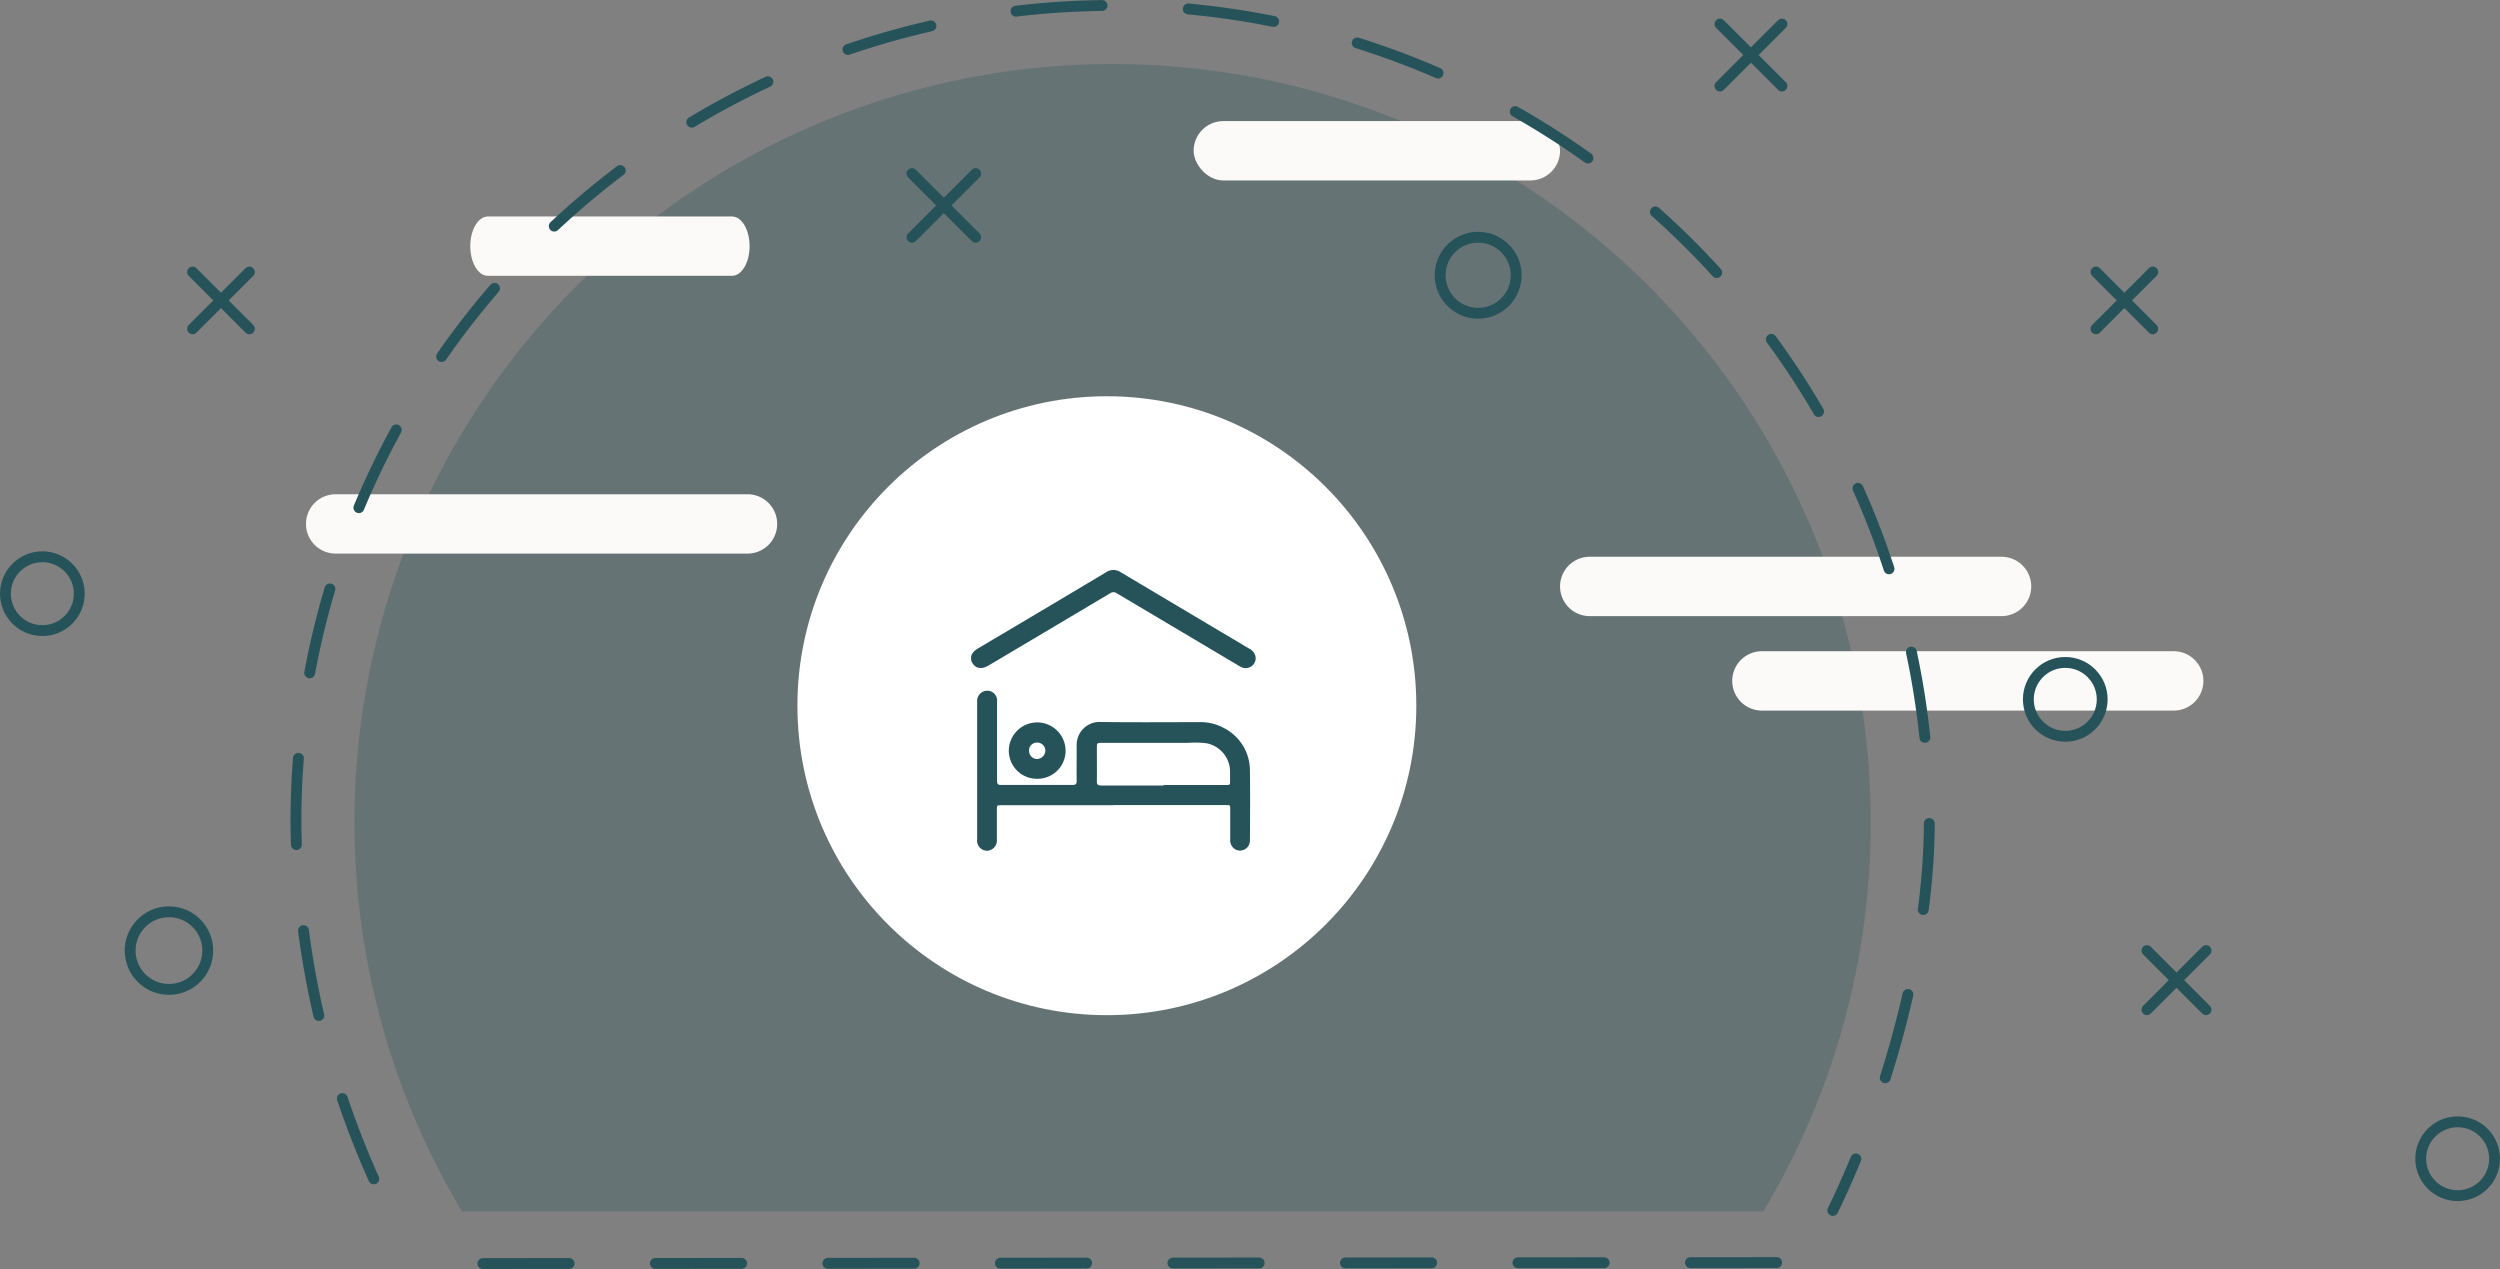 <svg xmlns="http://www.w3.org/2000/svg" xmlns:xlink="http://www.w3.org/1999/xlink" width="230.279" height="116.893" viewBox="0 0 230.279 116.893">
  <rect x="0" y="0" width="230.279" height="116.893" fill="#808080" stroke="none"/>
  <defs>
    <clipPath id="clip-path">
      <rect id="Rectangle_6374" data-name="Rectangle 6374" width="26.209" height="25.875" fill="none"/>
    </clipPath>
  </defs>
  <g id="Group_124325" data-name="Group 124325" transform="translate(-13.549 -9.5)">
    <g id="Group_123165" data-name="Group 123165" transform="translate(0 -9.396)">
      <g id="Group_123148" data-name="Group 123148" transform="translate(40.808 19.396)">
        <path id="Path_308605" data-name="Path 308605" d="M456.472,213.373a69.5,69.5,0,0,1-9.9,35.862H326.713a69.834,69.834,0,1,1,129.759-35.862Z" transform="translate(-311.416 -138.146)" fill="#265359" opacity="0.28"/>
        <g id="Group_123145" data-name="Group 123145" transform="translate(0.926 10.654)">
          <path id="Path_308606" data-name="Path 308606" d="M324.076,182.747H301.591c-.9,0-1.621-1.224-1.621-2.734h0c0-1.51.726-2.734,1.621-2.734h22.486c.895,0,1.62,1.224,1.62,2.734h0C325.7,181.523,324.971,182.747,324.076,182.747Z" transform="translate(-284.836 -168.494)" fill="#fbfaf8"/>
          <rect id="Rectangle_62500" data-name="Rectangle 62500" width="33.752" height="5.468" rx="2.734" transform="translate(81.762)" fill="#fbfaf8"/>
          <path id="Path_308607" data-name="Path 308607" d="M624.284,258.059H586.351a2.734,2.734,0,0,1-2.734-2.734h0a2.734,2.734,0,0,1,2.734-2.734h37.933a2.734,2.734,0,0,1,2.734,2.734h0A2.734,2.734,0,0,1,624.284,258.059Z" transform="translate(-468.103 -212.461)" fill="#fbfaf8"/>
          <path id="Path_308608" data-name="Path 308608" d="M662.388,278.965H624.455a2.734,2.734,0,0,1-2.734-2.734h0a2.734,2.734,0,0,1,2.734-2.734h37.933a2.734,2.734,0,0,1,2.734,2.734h0A2.734,2.734,0,0,1,662.388,278.965Z" transform="translate(-490.348 -224.666)" fill="#fbfaf8"/>
          <path id="Path_308609" data-name="Path 308609" d="M346.742,244.223H308.809a2.734,2.734,0,0,1-2.734-2.734h0a2.734,2.734,0,0,1,2.734-2.734h37.934a2.734,2.734,0,0,1,2.734,2.734h0A2.734,2.734,0,0,1,346.742,244.223Z" transform="translate(-306.075 -204.384)" fill="#fbfaf8"/>
        </g>
        <g id="Group_123147" data-name="Group 123147" transform="translate(0)">
          <g id="Group_123146" data-name="Group 123146">
            <line id="Line_531" data-name="Line 531" x1="125.162" y2="0.095" transform="translate(11.232 115.798)" fill="none" stroke="#265359" stroke-linecap="round" stroke-miterlimit="10" stroke-width="1" stroke-dasharray="7.945 7.945"/>
            <path id="Path_308612" data-name="Path 308612" d="M311.021,238.662a81.926,81.926,0,0,1-7.172-32.861,75.225,75.225,0,1,1,150.451,0c0,11.8-4.043,25.83-8.888,35.77" transform="translate(-303.849 -130.574)" fill="none" stroke="#265359" stroke-linecap="round" stroke-miterlimit="10" stroke-width="1" stroke-dasharray="7.951 7.951"/>
          </g>
        </g>
        <ellipse id="Ellipse_882" data-name="Ellipse 882" cx="28.504" cy="28.504" rx="28.504" ry="28.504" transform="translate(46.192 36)" fill="#fff"/>
      </g>
      <g id="Group_123149" data-name="Group 123149" transform="translate(31.289 43.952)">
        <line id="Line_532" data-name="Line 532" x1="5.23" y2="5.23" fill="none" stroke="#265359" stroke-linecap="round" stroke-miterlimit="10" stroke-width="1"/>
        <line id="Line_533" data-name="Line 533" x2="5.23" y2="5.23" fill="none" stroke="#265359" stroke-linecap="round" stroke-miterlimit="10" stroke-width="1"/>
      </g>
      <g id="Group_123151" data-name="Group 123151" transform="translate(97.553 34.885)">
        <line id="Line_536" data-name="Line 536" x1="5.87" y2="5.87" fill="none" stroke="#265359" stroke-linecap="round" stroke-miterlimit="10" stroke-width="1"/>
        <line id="Line_537" data-name="Line 537" x2="5.87" y2="5.87" fill="none" stroke="#265359" stroke-linecap="round" stroke-miterlimit="10" stroke-width="1"/>
      </g>
      <g id="Group_123152" data-name="Group 123152" transform="translate(211.306 106.456)">
        <line id="Line_538" data-name="Line 538" x1="5.444" y2="5.444" fill="none" stroke="#265359" stroke-linecap="round" stroke-miterlimit="10" stroke-width="1"/>
        <line id="Line_539" data-name="Line 539" x2="5.444" y2="5.444" fill="none" stroke="#265359" stroke-linecap="round" stroke-miterlimit="10" stroke-width="1"/>
      </g>
      <g id="Group_123153" data-name="Group 123153" transform="translate(206.613 43.952)">
        <line id="Line_540" data-name="Line 540" x1="5.23" y2="5.23" fill="none" stroke="#265359" stroke-linecap="round" stroke-miterlimit="10" stroke-width="1"/>
        <line id="Line_541" data-name="Line 541" x2="5.23" y2="5.23" fill="none" stroke="#265359" stroke-linecap="round" stroke-miterlimit="10" stroke-width="1"/>
      </g>
      <g id="Group_123154" data-name="Group 123154" transform="translate(171.978 21.112)">
        <line id="Line_542" data-name="Line 542" x1="5.709" y2="5.709" fill="none" stroke="#265359" stroke-linecap="round" stroke-miterlimit="10" stroke-width="1"/>
        <line id="Line_543" data-name="Line 543" x2="5.709" y2="5.709" fill="none" stroke="#265359" stroke-linecap="round" stroke-miterlimit="10" stroke-width="1"/>
      </g>
      <circle id="Ellipse_878" data-name="Ellipse 878" cx="3.401" cy="3.401" r="3.401" transform="translate(14.049 70.18)" fill="none" stroke="#265359" stroke-linecap="round" stroke-miterlimit="10" stroke-width="1"/>
      <path id="Path_308613" data-name="Path 308613" d="M273.1,332.056a3.572,3.572,0,1,1-5.041.325A3.572,3.572,0,0,1,273.1,332.056Z" transform="translate(-241.63 -228.283)" fill="none" stroke="#265359" stroke-linecap="round" stroke-miterlimit="10" stroke-width="1"/>
      <circle id="Ellipse_879" data-name="Ellipse 879" cx="3.401" cy="3.401" r="3.401" transform="translate(236.527 122.227)" fill="none" stroke="#265359" stroke-linecap="round" stroke-miterlimit="10" stroke-width="1"/>
      <path id="Path_308614" data-name="Path 308614" d="M564.093,185.388a3.5,3.5,0,1,1-3.5-3.5A3.5,3.5,0,0,1,564.093,185.388Z" transform="translate(-410.888 -141.137)" fill="none" stroke="#265359" stroke-linecap="round" stroke-miterlimit="10" stroke-width="1"/>
      <circle id="Ellipse_881" data-name="Ellipse 881" cx="3.401" cy="3.401" r="3.401" transform="translate(200.384 79.914)" fill="none" stroke="#265359" stroke-linecap="round" stroke-miterlimit="10" stroke-width="1"/>
    </g>
    <g id="Artwork_9" data-name="Artwork 9" transform="translate(103 62)">
      <g id="Artwork_9-2" data-name="Artwork 9" transform="translate(0 0)" clip-path="url(#clip-path)">
        <path id="Path_43154" data-name="Path 43154" d="M16.263,84.548H5.954c-.436,0-.436,0-.436.436v2.735a.945.945,0,0,1-.947,1.022A.928.928,0,0,1,3.7,87.7V75.02A.942.942,0,0,1,4.632,74,.9.9,0,0,1,5.533,75v7.289c0,.3.075.391.376.391h6.582c.286,0,.376-.09.376-.376-.015-1.082,0-2.179,0-3.276a2.108,2.108,0,0,1,2.209-2.149c3.006.045,6.026.015,9.032.015a4.519,4.519,0,0,1,2.374.571,4.393,4.393,0,0,1,2.344,3.877c.03,2.134.015,4.283,0,6.417a.922.922,0,0,1-1.172.932.947.947,0,0,1-.646-.9V85.059c0-.571.06-.526-.541-.526h-10.2Zm4.6-1.863h5.726c.406,0,.406,0,.406-.376v-.8a2.673,2.673,0,0,0-2.209-2.675,9,9,0,0,0-1.683-.03H15.227c-.5,0-.5,0-.5.5,0,1.007.015,2.014,0,3.036,0,.3.09.391.391.391h5.756" transform="translate(-3.144 -62.877)" fill="#265359"/>
        <path id="Path_43155" data-name="Path 43155" d="M26.1,8.067a.92.92,0,0,1-1.232.947,3.307,3.307,0,0,1-.5-.271L13.311,2.176a.526.526,0,0,0-.616,0L2.175,8.428l-.691.406C.867,9.195.326,9.119.011,8.608S-.064,7.6.522,7.256L5.541,4.28Q8.922,2.274,12.3.253a1.217,1.217,0,0,1,1.4,0L25.5,7.271a1.043,1.043,0,0,1,.6.812" transform="translate(0.109 -0.027)" fill="#265359"/>
        <path id="Path_43156" data-name="Path 43156" d="M25.714,98.642A2.585,2.585,0,0,1,23.1,96.087a2.615,2.615,0,1,1,5.23-.045,2.585,2.585,0,0,1-2.615,2.6M25.7,95.305a.721.721,0,0,0-.736.751.751.751,0,0,0,.736.766.8.8,0,0,0,.766-.781.751.751,0,0,0-.766-.736" transform="translate(-19.628 -79.406)" fill="#265359"/>
      </g>
    </g>
  </g>
</svg>
